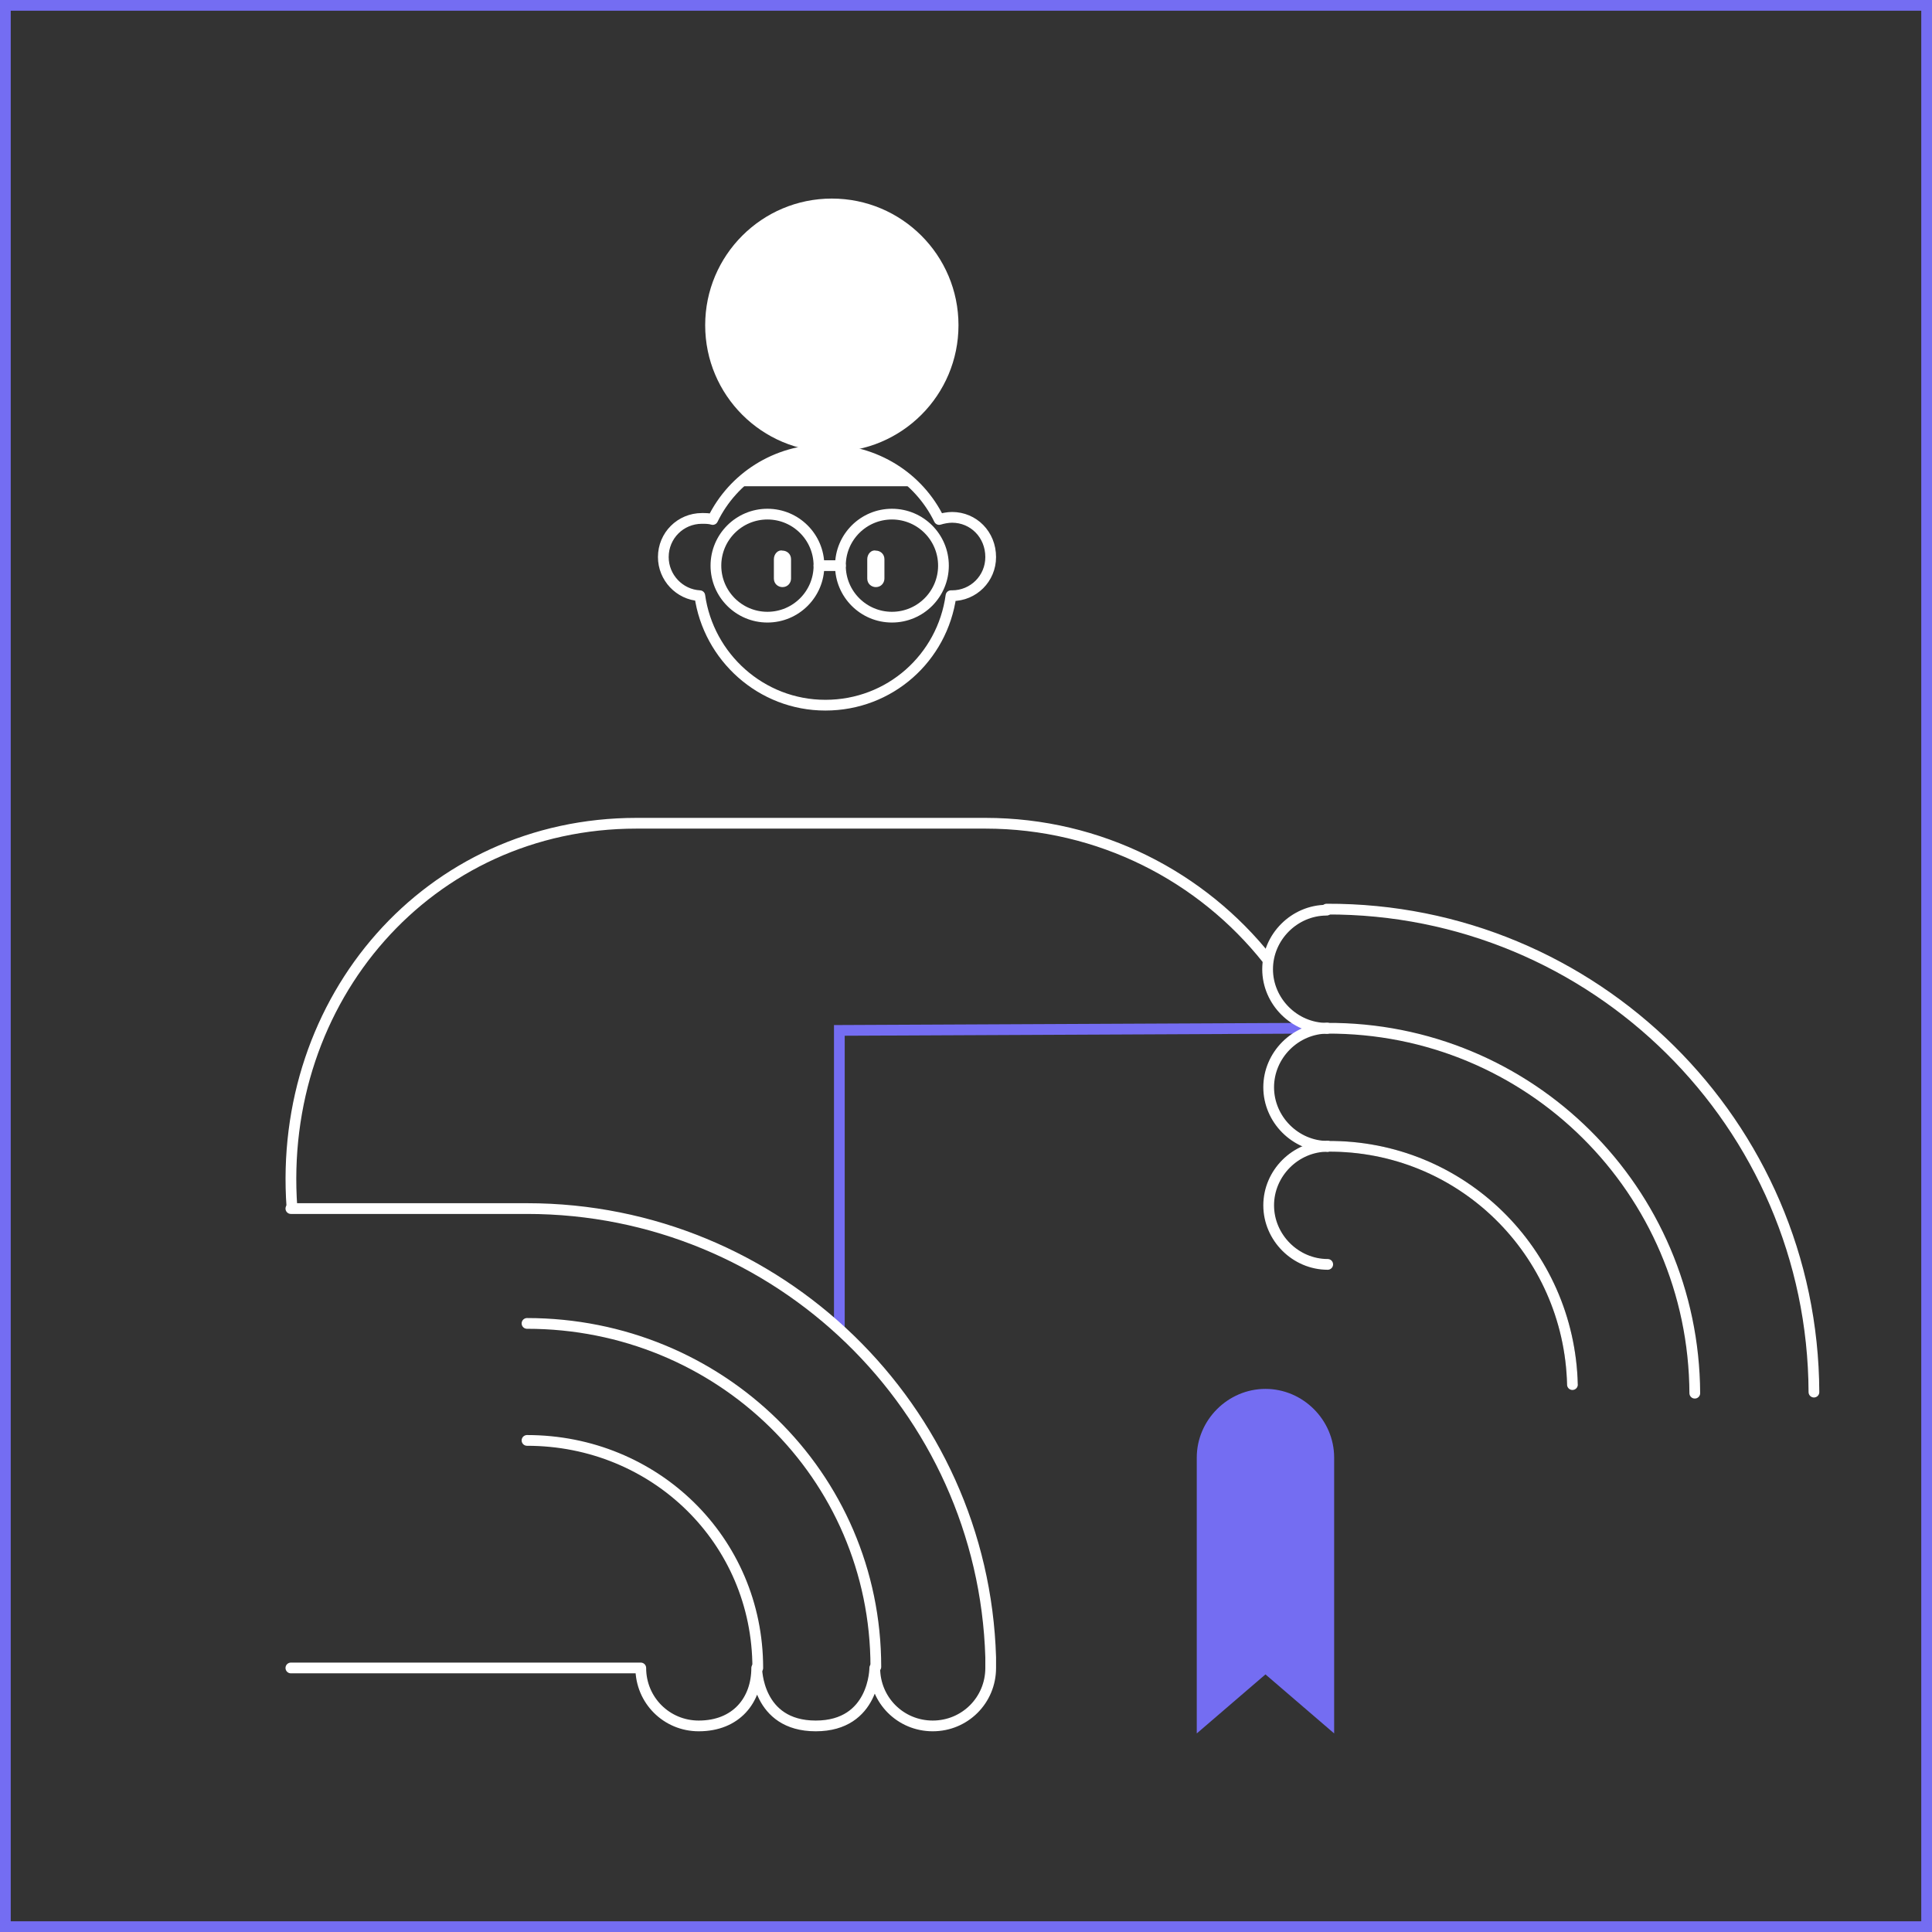 <?xml version="1.0" encoding="utf-8"?>
<!-- Generator: Adobe Illustrator 23.0.6, SVG Export Plug-In . SVG Version: 6.00 Build 0)  -->
<svg version="1.1" id="Слой_1" xmlns="http://www.w3.org/2000/svg" width="180" height="180"
     viewBox="0 0 180 180" style="enable-background:new 0 0 180 180;" xml:space="preserve">
<rect x="0" y="0" width="180" height="180" fill="#333333" stroke="none"/>
<style type="text/css">
	.st0{fill:none;stroke:#BCBCBC;stroke-linecap:round;stroke-linejoin:round;stroke-miterlimit:10;}
	.st1{fill:none;}
	.st2{fill:none;stroke:#000000;stroke-miterlimit:10;}
	.st3{fill:#BCBCBC;}
	.st4{fill-rule:evenodd;clip-rule:evenodd;fill:#BCBCBC;}
	.st5{fill:none;stroke:#000000;stroke-linecap:round;stroke-linejoin:round;stroke-miterlimit:10;}
	
		.st6{clip-path:url(#SVGID_2_);fill:none;stroke:#BCBCBC;stroke-width:4;stroke-linecap:round;stroke-linejoin:round;stroke-miterlimit:10;}
	.st7{fill:none;stroke:#FFFFFF;stroke-linecap:round;stroke-linejoin:round;stroke-miterlimit:10;}
	.st8{fill:none;stroke:#746DF2;stroke-linecap:round;stroke-miterlimit:10;}
	.st9{fill:#FFFFFF;}
	.st10{fill-rule:evenodd;clip-rule:evenodd;fill:#FFFFFF;}
	.st11{fill:#746DF2;}
	.st12{fill:none;stroke:#0AC656;stroke-miterlimit:10;}
	.st13{fill:#0AC656;}
	.st14{clip-path:url(#SVGID_4_);fill:none;stroke:#0AC656;stroke-width:4;stroke-linecap:round;stroke-miterlimit:10;}
	.st15{fill:none;stroke:#565656;stroke-linecap:round;stroke-miterlimit:10;}
	.st16{fill:#565656;}
	.st17{fill-rule:evenodd;clip-rule:evenodd;fill:#565656;}
	.st18{clip-path:url(#SVGID_6_);fill:none;stroke:#565656;stroke-width:4;stroke-linecap:round;stroke-miterlimit:10;}
	.st19{fill:none;stroke:#000000;stroke-linecap:round;stroke-miterlimit:10;}
	.st20{fill-rule:evenodd;clip-rule:evenodd;}
	.st21{fill:none;stroke:#000000;stroke-width:0.916;stroke-linecap:round;stroke-miterlimit:10;}
	.st22{clip-path:url(#SVGID_8_);fill:none;stroke:#0AC656;stroke-width:4;stroke-linecap:round;stroke-miterlimit:10;}
</style>
<path class="st7" d="M118.1,89.4c-6.1-7.7-15.6-12.7-26.3-12.7H59.3c-19.4,0-33.5,16.4-32.1,35.8"/>
<polygon class="st1" points="109,159.5 78.5,159.5 78.5,95.6 126.8,95.6 126.8,159.2 "/>
<g>
	<g>
		<g>
			<g>
				<path class="st1" d="M169,129.7L169,129.7c-0.1-25-20.5-45.1-45.4-45"/>
				<path class="st1" d="M146.5,129c-0.3-12.4-10.4-22.3-22.8-22.2"/>
				<path class="st1" d="M146.5,129c-0.3-12.4-10.4-22.3-22.8-22.2"/>
				<path class="st1" d="M123.7,106.8c-3,0-5.5,2.5-5.5,5.5c0,3,2.5,5.5,5.5,5.5"/>
				<path class="st1" d="M123.7,95.8c-3,0-5.5,2.5-5.5,5.5c0,3,2.5,5.5,5.5,5.5"/>
				<path class="st1" d="M123.6,84.8c-3,0-5.5,2.5-5.5,5.5c0,3,2.5,5.5,5.5,5.5"/>
				<path class="st1" d="M158,129.8L158,129.8c-0.1-18.9-15.5-34.1-34.3-34"/>
			</g>
		</g>
		<g>
			<g>
				<polyline class="st8" points="78.2,123.8 78.2,96 121.7,95.8 				"/>
				<path class="st7" d="M169,129.7L169,129.7c-0.1-25-20.5-45.1-45.4-45"/>
				<path class="st2" d="M146.5,129c-0.3-12.4-10.4-22.3-22.8-22.2"/>
				<path class="st7" d="M146.5,129c-0.3-12.4-10.4-22.3-22.8-22.2"/>
				<path class="st7" d="M123.7,106.8c-3,0-5.5,2.5-5.5,5.5c0,3,2.5,5.5,5.5,5.5"/>
				<path class="st7" d="M123.7,95.8c-3,0-5.5,2.5-5.5,5.5c0,3,2.5,5.5,5.5,5.5"/>
				<path class="st7" d="M123.6,84.8c-3,0-5.5,2.5-5.5,5.5c0,3,2.5,5.5,5.5,5.5"/>
				<path class="st7" d="M123.6,95.8c18.9-0.1,34.2,15.1,34.3,34v0"/>
			</g>
		</g>
	</g>
</g>
<g>
	<path class="st7" d="M88.7,48.2c-0.4,0-0.9,0.1-1.2,0.2c-1.9-3.9-5.9-6.5-10.6-6.5c-4.6,0-8.6,2.6-10.5,6.5c-0.3-0.1-0.7-0.1-1-0.1
		c-2,0-3.6,1.6-3.6,3.6c0,1.9,1.5,3.5,3.4,3.6c0.8,5.7,5.7,10.2,11.7,10.2c6,0,10.9-4.4,11.7-10.2c0,0,0.1,0,0.1,0
		c2,0,3.6-1.6,3.6-3.6C92.3,49.8,90.7,48.2,88.7,48.2z"/>
	<path class="st9" d="M80.8,52.1l0,1.8c0,0.5,0.4,0.8,0.8,0.8l0,0c0.5,0,0.8-0.4,0.8-0.8l0-1.8c0-0.5-0.4-0.8-0.8-0.8l0,0
		C81.2,51.2,80.8,51.6,80.8,52.1z"/>
	<path class="st9" d="M72.1,52.1l0,1.8c0,0.5,0.4,0.8,0.8,0.8l0,0c0.5,0,0.8-0.4,0.8-0.8l0-1.8c0-0.5-0.4-0.8-0.8-0.8l0,0
		C72.5,51.2,72.1,51.6,72.1,52.1z"/>
	<circle class="st7" cx="83.1" cy="52.7" r="4.8"/>
	<circle class="st7" cx="71.5" cy="52.7" r="4.8"/>
	<circle class="st10" cx="77.5" cy="30.3" r="11.8"/>
	<path class="st9" d="M85.2,45.3c-2.1-2.1-5.1-3.4-8.3-3.4c-3.2,0-6.2,1.3-8.3,3.4H85.2z"/>
	<line class="st7" x1="78.3" y1="52.7" x2="76.3" y2="52.7"/>
</g>
<g>
	<path class="st7" d="M27.1,112.6h16l6,0h0c23.4,0,42.5,18.6,43.2,41.8l0,1c0,3-2.4,5.4-5.4,5.4c-3,0-5.4-2.4-5.4-5.4
		c0,0,0,5.4-5.5,5.4c-5.5,0-5.5-5.4-5.5-5.4c0,3-1.9,5.4-5.4,5.4c-3,0-5.4-2.4-5.4-5.4l-32.6,0"/>
	<path class="st7" d="M49.1,134.2L49.1,134.2c11.9,0,21.5,9.3,21.5,21.2"/>
	<path class="st7" d="M49.1,123.3L49.1,123.3c17.9,0,32.5,14.1,32.5,32"/>
</g>
<g>
	<path class="st11" d="M124.3,161.5l-6.4-5.5l-6.4,5.5v-25.7c0-3.5,2.9-6.4,6.4-6.4h0c3.5,0,6.4,2.9,6.4,6.4V161.5z"/>
</g>
<g>
	<path class="st11" d="M179,1v178H1V1H179 M180,0H0v180h180V0L180,0z"/>
</g>
</svg>

